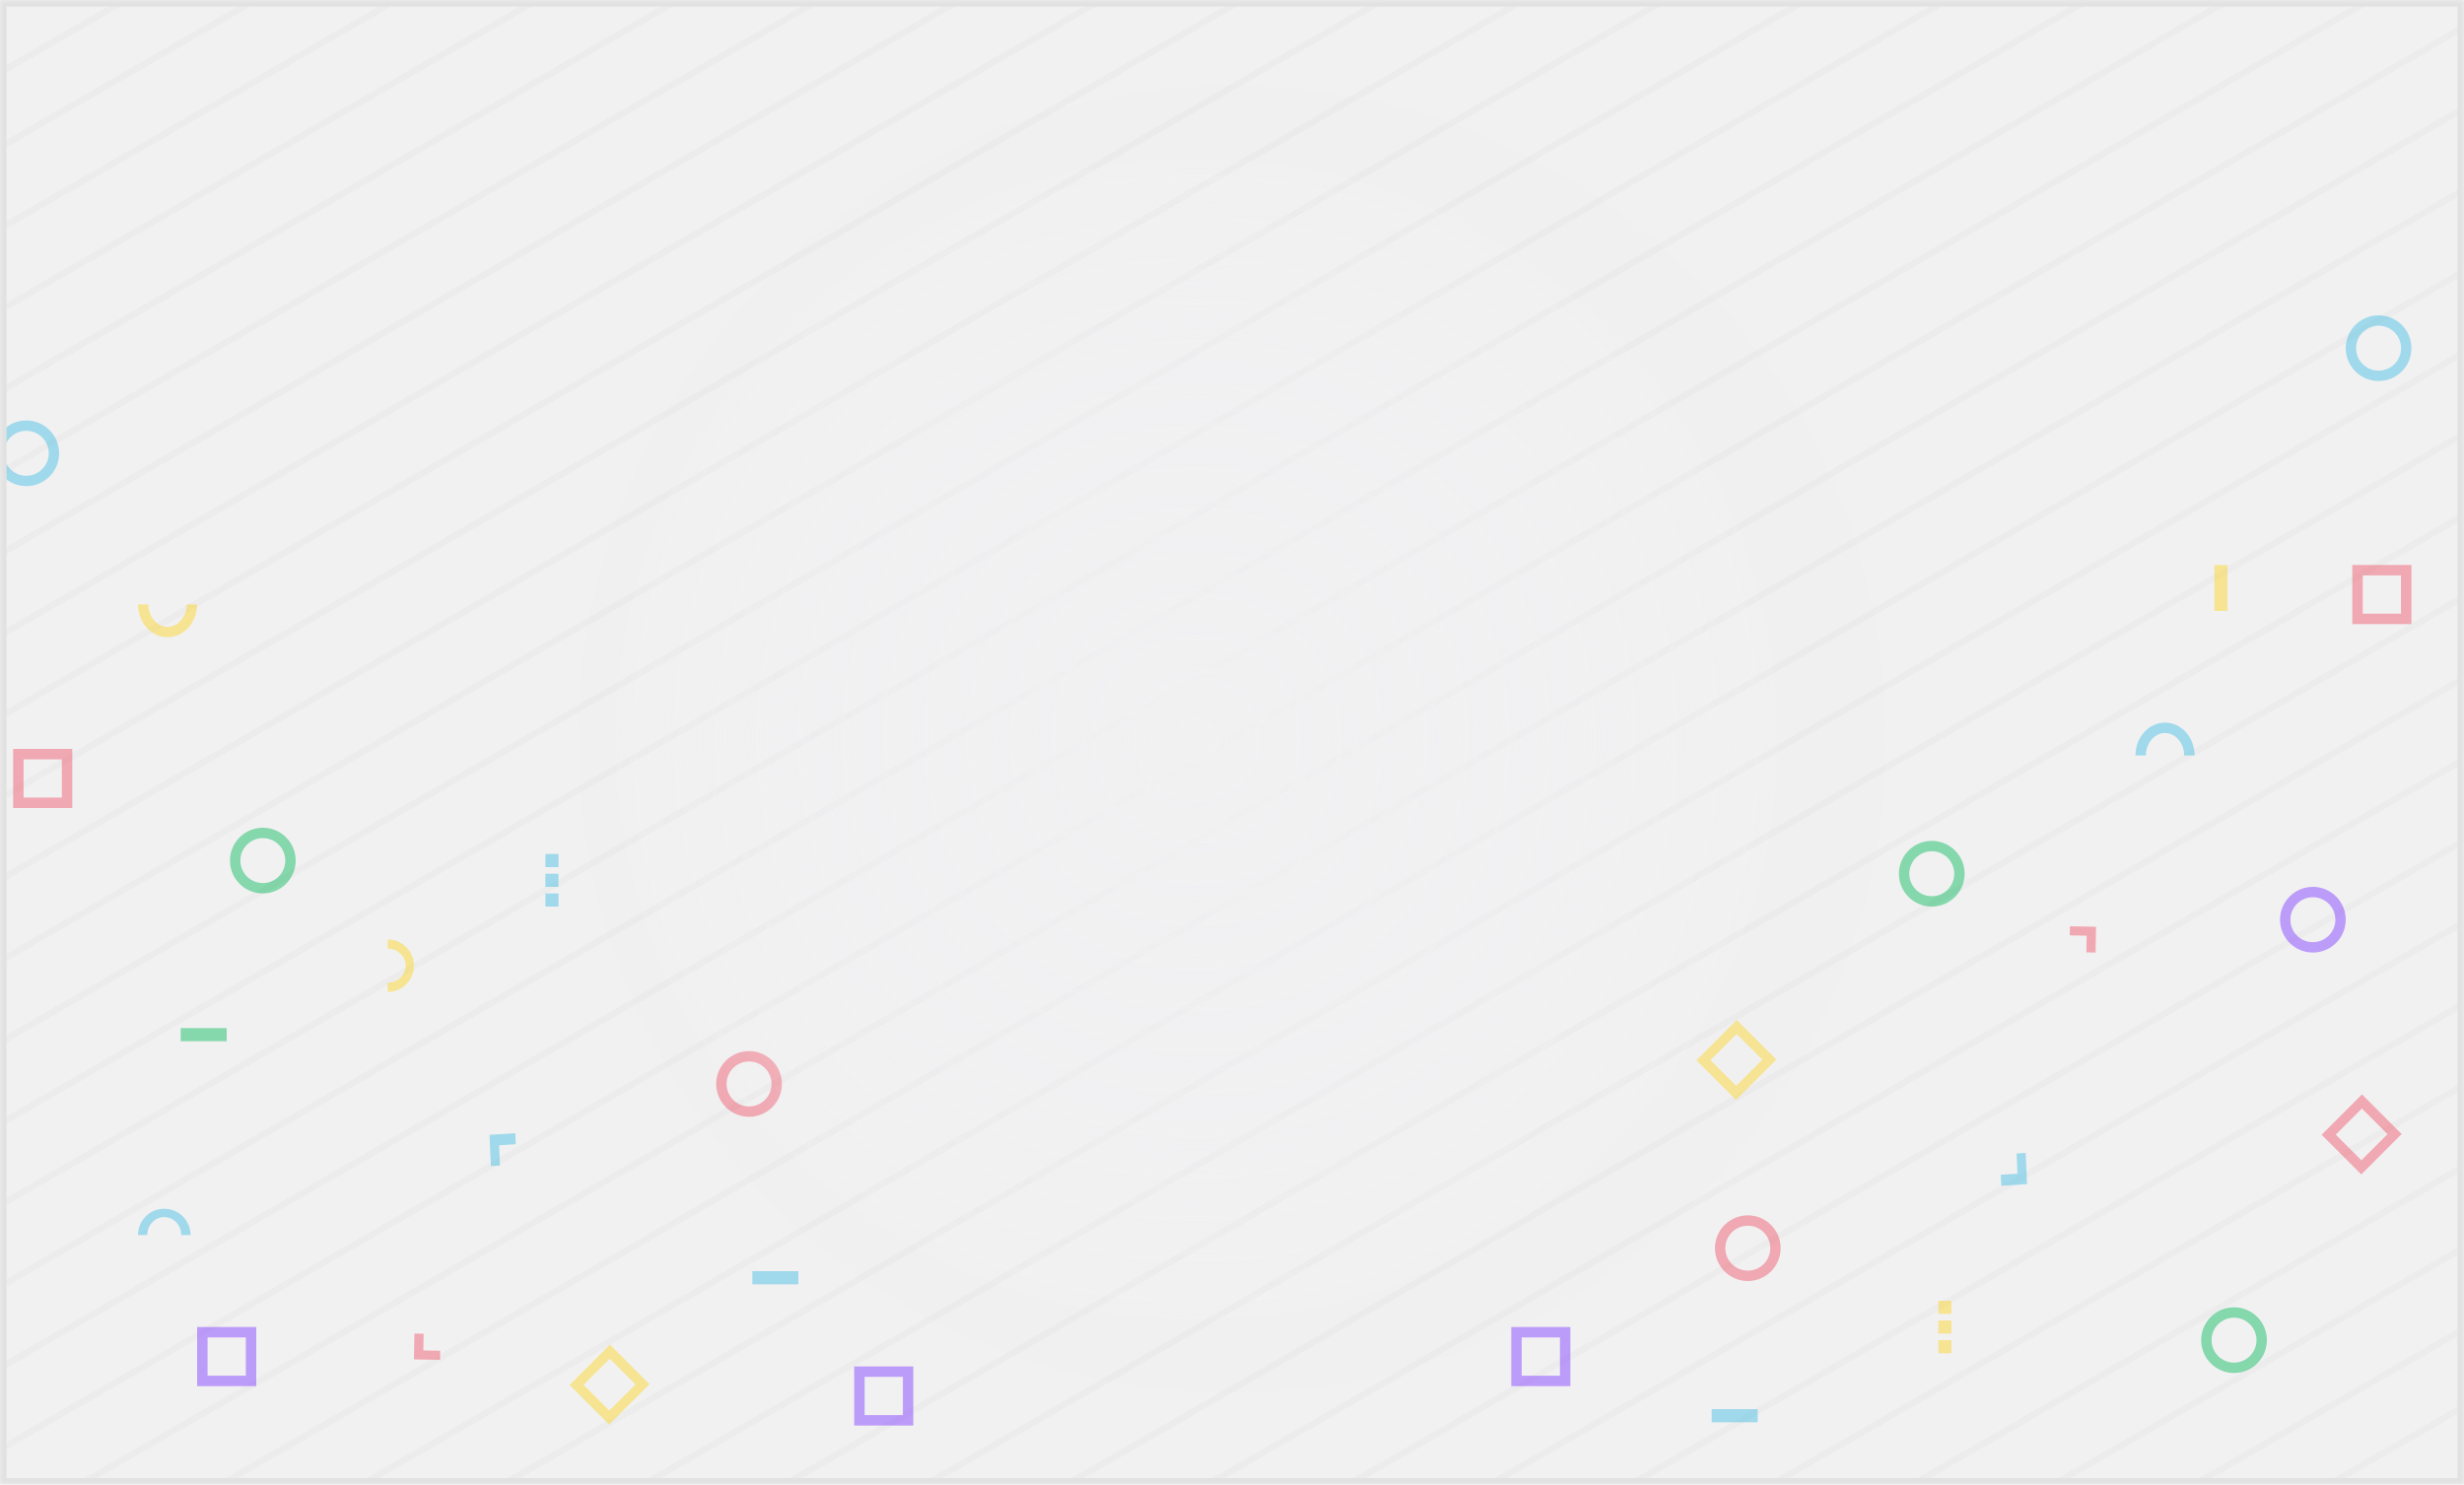 <svg xmlns="http://www.w3.org/2000/svg" width="375" height="226" fill="none" viewBox="0 0 375 226">
    <path fill="#F1F1F2" d="M0 0H375V226H0z"/>
    <mask id="opchj5126a" width="375" height="226" x="0" y="0" maskUnits="userSpaceOnUse">
        <path fill="#fff" d="M0 0H375V226H0z"/>
    </mask>
    <g mask="url(#opchj5126a)">
        <g fill="#D1D1D1" opacity=".3">
            <g opacity=".5">
                <path d="M325.13 242.322H1510.13V243.322H325.13z" transform="rotate(-30 325.13 242.322)"/>
                <path d="M328.63 252.688H1513.63V253.688H328.63z" transform="rotate(-30 328.63 252.688)"/>
                <path d="M332.13 263.054H1517.13V264.054H332.13z" transform="rotate(-30 332.13 263.054)"/>
                <path d="M335.63 273.42H1520.63V274.42H335.63z" transform="rotate(-30 335.63 273.42)"/>
                <path d="M339.13 283.786H1524.13V284.786H339.13z" transform="rotate(-30 339.13 283.786)"/>
                <path d="M342.63 294.152H1527.63V295.152H342.63z" transform="rotate(-30 342.63 294.152)"/>
                <path d="M346.13 304.518H1531.13V305.518H346.13z" transform="rotate(-30 346.13 304.518)"/>
                <path d="M349.63 314.884H1534.63V315.884H349.63z" transform="rotate(-30 349.63 314.884)"/>
                <path d="M353.13 325.25H1538.13V326.25H353.13z" transform="rotate(-30 353.13 325.25)"/>
                <path d="M356.63 335.616H1541.63V336.616H356.63z" transform="rotate(-30 356.63 335.616)"/>
                <path d="M360.13 345.982H1545.13V346.982H360.13z" transform="rotate(-30 360.13 345.982)"/>
                <path d="M363.63 356.348H1548.63V357.348H363.63z" transform="rotate(-30 363.63 356.348)"/>
                <path d="M367.13 366.714H1552.13V367.714H367.13z" transform="rotate(-30 367.13 366.714)"/>
                <path d="M370.63 377.081H1555.63V378.081H370.63z" transform="rotate(-30 370.63 377.081)"/>
                <path d="M374.13 387.447H1559.13V388.447H374.13z" transform="rotate(-30 374.13 387.447)"/>
            </g>
            <g opacity=".5">
                <path d="M-381.87 242.322H803.13V243.322H-381.87z" transform="rotate(-30 -381.87 242.322)"/>
                <path d="M-378.37 252.688H806.63V253.688H-378.37z" transform="rotate(-30 -378.37 252.688)"/>
                <path d="M-374.87 263.054H810.13V264.054H-374.87z" transform="rotate(-30 -374.87 263.054)"/>
                <path d="M-371.37 273.42H813.63V274.42H-371.37z" transform="rotate(-30 -371.37 273.42)"/>
                <path d="M-367.87 283.786H817.13V284.786H-367.87z" transform="rotate(-30 -367.87 283.786)"/>
                <path d="M-364.37 294.152H820.63V295.152H-364.37z" transform="rotate(-30 -364.37 294.152)"/>
                <path d="M-360.87 304.518H824.13V305.518H-360.87z" transform="rotate(-30 -360.87 304.518)"/>
                <path d="M-357.37 314.884H827.63V315.884H-357.37z" transform="rotate(-30 -357.37 314.884)"/>
                <path d="M-353.87 325.25H831.13V326.25H-353.87z" transform="rotate(-30 -353.87 325.25)"/>
                <path d="M-350.37 335.616H834.63V336.616H-350.37z" transform="rotate(-30 -350.37 335.616)"/>
                <path d="M-346.87 345.982H838.13V346.982H-346.87z" transform="rotate(-30 -346.87 345.982)"/>
                <path d="M-343.37 356.348H841.63V357.348H-343.37z" transform="rotate(-30 -343.37 356.348)"/>
                <path d="M-339.87 366.714H845.13V367.714H-339.87z" transform="rotate(-30 -339.87 366.714)"/>
                <path d="M-336.37 377.081H848.63V378.081H-336.37z" transform="rotate(-30 -336.37 377.081)"/>
                <path d="M-332.87 387.447H852.13V388.447H-332.87z" transform="rotate(-30 -332.87 387.447)"/>
                <path d="M-329.37 397.812H855.63V398.812H-329.37z" transform="rotate(-30 -329.37 397.812)"/>
                <path d="M-325.87 408.178H859.13V409.178H-325.87z" transform="rotate(-30 -325.87 408.178)"/>
                <path d="M-322.37 418.545H862.63V419.545H-322.37z" transform="rotate(-30 -322.37 418.545)"/>
                <path d="M-318.87 428.911H866.13V429.911H-318.87z" transform="rotate(-30 -318.87 428.911)"/>
                <path d="M-315.37 439.277H869.63V440.277H-315.37z" transform="rotate(-30 -315.37 439.277)"/>
                <path d="M-311.87 449.643H873.13V450.643H-311.87z" transform="rotate(-30 -311.87 449.643)"/>
                <path d="M-308.37 460.009H876.63V461.009H-308.37z" transform="rotate(-30 -308.37 460.009)"/>
                <path d="M-304.87 470.375H880.13V471.375H-304.87z" transform="rotate(-30 -304.87 470.375)"/>
                <path d="M-301.37 480.741H883.63V481.741H-301.37z" transform="rotate(-30 -301.37 480.741)"/>
                <path d="M-297.87 491.107H887.13V492.107H-297.87z" transform="rotate(-30 -297.87 491.107)"/>
                <path d="M-294.37 501.473H890.63V502.473H-294.37z" transform="rotate(-30 -294.37 501.473)"/>
                <path d="M-290.87 511.839H894.13V512.839H-290.87z" transform="rotate(-30 -290.87 511.839)"/>
                <path d="M-287.37 522.205H897.63V523.205H-287.37z" transform="rotate(-30 -287.37 522.205)"/>
                <path d="M-283.87 532.571H901.13V533.571H-283.87z" transform="rotate(-30 -283.87 532.571)"/>
                <path d="M-280.37 542.937H904.63V543.937H-280.37z" transform="rotate(-30 -280.37 542.937)"/>
                <path d="M-276.87 553.303H908.13V554.303H-276.87z" transform="rotate(-30 -276.87 553.303)"/>
                <path d="M-273.37 563.669H911.63V564.669H-273.37z" transform="rotate(-30 -273.37 563.669)"/>
                <path d="M-269.87 574.035H915.13V575.035H-269.87z" transform="rotate(-30 -269.87 574.035)"/>
            </g>
            <g opacity=".5">
                <path d="M-1023.37 440.277H161.63V441.277H-1023.37z" transform="rotate(-30 -1023.37 440.277)"/>
                <path d="M-1019.87 450.643H165.13V451.643H-1019.87z" transform="rotate(-30 -1019.87 450.643)"/>
                <path d="M-1016.37 461.009H168.63V462.009H-1016.37z" transform="rotate(-30 -1016.37 461.009)"/>
                <path d="M-1012.87 471.375H172.13V472.375H-1012.87z" transform="rotate(-30 -1012.87 471.375)"/>
                <path d="M-1009.37 481.741H175.63V482.741H-1009.37z" transform="rotate(-30 -1009.37 481.741)"/>
                <path d="M-1005.87 492.107H179.13V493.107H-1005.87z" transform="rotate(-30 -1005.87 492.107)"/>
                <path d="M-1002.37 502.473H182.63V503.473H-1002.37z" transform="rotate(-30 -1002.37 502.473)"/>
                <path d="M-998.87 512.839H186.13V513.839H-998.87z" transform="rotate(-30 -998.87 512.839)"/>
                <path d="M-995.37 523.205H189.63V524.205H-995.37z" transform="rotate(-30 -995.37 523.205)"/>
                <path d="M-991.87 533.571H193.13V534.571H-991.87z" transform="rotate(-30 -991.87 533.571)"/>
                <path d="M-988.37 543.937H196.63V544.937H-988.37z" transform="rotate(-30 -988.37 543.937)"/>
                <path d="M-984.87 554.303H200.13V555.303H-984.87z" transform="rotate(-30 -984.87 554.303)"/>
                <path d="M-981.37 564.669H203.63V565.669H-981.37z" transform="rotate(-30 -981.37 564.669)"/>
                <path d="M-977.87 575.035H207.13V576.035H-977.87z" transform="rotate(-30 -977.87 575.035)"/>
            </g>
        </g>
        <g opacity=".5">
            <path fill="#FCD834" d="M21 92h1.588c0 1.911 1.33 3.421 2.912 3.421 1.526 0 2.817-1.404 2.907-3.218l.005-.203H30c0 2.74-1.99 5-4.5 5-2.439 0-4.386-2.133-4.495-4.766L21 92zM59 151v-1.412c1.529 0 2.737-1.181 2.737-2.588 0-1.357-1.123-2.504-2.575-2.584l-.162-.004V143c2.192 0 4 1.768 4 4 0 2.168-1.706 3.899-3.813 3.996L59 151z"/>
            <path fill="#4FC1E3" d="M29 188h-1.412c0-1.529-1.181-2.737-2.588-2.737-1.357 0-2.504 1.123-2.584 2.574l-.004.163H21c0-2.192 1.768-4 4-4 2.168 0 3.899 1.706 3.996 3.813L29 188z"/>
            <path fill="#8847FF" fill-rule="evenodd" d="M130 208h9v9h-9v-9zm7.412 7.412v-5.824h-5.824v5.824h5.824z" clip-rule="evenodd"/>
            <path fill="#FCD834" fill-rule="evenodd" d="M92.822 204.676l6.036 6.036-6.144 6.143-6.036-6.036 6.144-6.143zm-.089 10.03l3.976-3.975-3.906-3.906-3.975 3.975 3.905 3.906z" clip-rule="evenodd"/>
            <path fill="#F06072" fill-rule="evenodd" d="M11 114v9H2v-9h9zm-7.412 7.412h5.824v-5.824H3.588v5.824z" clip-rule="evenodd"/>
            <path fill="#8847FF" fill-rule="evenodd" d="M39 202v9h-9v-9h9zm-7.412 7.412h5.824v-5.824h-5.824v5.824z" clip-rule="evenodd"/>
            <path fill="#19BD66" d="M27.5 156.5h7v2h-7v-2z"/>
            <path fill="#4FC1E3" d="M114.5 193.5h7v2h-7v-2z"/>
            <path fill="#4FC1E3" fill-rule="evenodd" d="M85 130v2h-2v-2h2zm0 5v-2h-2v2h2zm0 3v-2h-2v2h2z" clip-rule="evenodd"/>
            <path fill="#4FC1E3" d="M78.427 172.5l.073 1.677-2.541.161.133 3.074-1.386.088-.206-4.751 3.927-.249z"/>
            <path fill="#F06072" d="M63.07 203l1.402.024-.044 2.544 2.572.044-.025 1.388-3.975-.069.07-3.931z"/>
            <path fill="#4FC1E3" fill-rule="evenodd" d="M-1 69c0-2.761 2.239-5 5-5s5 2.239 5 5-2.239 5-5 5-5-2.239-5-5zm8.421 0c0-1.89-1.532-3.421-3.421-3.421C2.11 65.579.579 67.11.579 69c0 1.89 1.532 3.421 3.421 3.421 1.89 0 3.421-1.532 3.421-3.421z" clip-rule="evenodd"/>
            <path fill="#F06072" fill-rule="evenodd" d="M109 165c0-2.761 2.239-5 5-5s5 2.239 5 5-2.239 5-5 5-5-2.239-5-5zm8.421 0c0-1.889-1.532-3.421-3.421-3.421-1.889 0-3.421 1.532-3.421 3.421 0 1.889 1.532 3.421 3.421 3.421 1.889 0 3.421-1.532 3.421-3.421z" clip-rule="evenodd"/>
            <path fill="#19BD66" fill-rule="evenodd" d="M35 131c0-2.761 2.239-5 5-5s5 2.239 5 5-2.239 5-5 5-5-2.239-5-5zm8.421 0c0-1.889-1.532-3.421-3.421-3.421-1.89 0-3.421 1.532-3.421 3.421 0 1.889 1.532 3.421 3.421 3.421 1.89 0 3.421-1.532 3.421-3.421z" clip-rule="evenodd"/>
        </g>
        <g opacity=".5">
            <path fill="#4FC1E3" d="M334 115h-1.588c0-1.911-1.329-3.421-2.912-3.421-1.526 0-2.817 1.404-2.907 3.218l-.005.203H325c0-2.74 1.989-5 4.5-5 2.439 0 4.386 2.133 4.495 4.766L334 115z"/>
            <path fill="#F06072" fill-rule="evenodd" d="M359.369 178.771l-6.036-6.037 6.144-6.143 6.036 6.036-6.144 6.144zm.089-10.031l-3.976 3.975 3.906 3.906 3.975-3.975-3.905-3.906z" clip-rule="evenodd"/>
            <path fill="#8847FF" fill-rule="evenodd" d="M239 211h-9v-9h9v9zm-7.412-7.412v5.824h5.824v-5.824h-5.824z" clip-rule="evenodd"/>
            <path fill="#FCD834" fill-rule="evenodd" d="M264.214 167.434l-6.036-6.036 6.144-6.144 6.036 6.036-6.144 6.144zm.089-10.03l-3.975 3.975 3.905 3.906 3.976-3.976-3.906-3.905z" clip-rule="evenodd"/>
            <path fill="#F06072" fill-rule="evenodd" d="M358 95v-9h9v9h-9zm7.412-7.412h-5.824v5.824h5.824v-5.824z" clip-rule="evenodd"/>
            <path fill="#4FC1E3" fill-rule="evenodd" d="M367 53c0 2.761-2.239 5-5 5s-5-2.239-5-5 2.239-5 5-5 5 2.239 5 5zm-8.421 0c0 1.89 1.532 3.421 3.421 3.421 1.889 0 3.421-1.532 3.421-3.421 0-1.89-1.532-3.421-3.421-3.421-1.889 0-3.421 1.532-3.421 3.421z" clip-rule="evenodd"/>
            <path fill="#FCD834" d="M339 86v7h-2v-7h2z"/>
            <path fill="#4FC1E3" d="M267.5 216.5h-7v-2h7v2z"/>
            <path fill="#FCD834" fill-rule="evenodd" d="M295 206v-2h2v2h-2zm0-5v2h2v-2h-2zm0-3v2h2v-2h-2z" clip-rule="evenodd"/>
            <path fill="#4FC1E3" d="M304.573 180.5l-.073-1.677 2.541-.161-.133-3.074 1.386-.088.206 4.751-3.927.249z"/>
            <path fill="#F06072" d="M318.931 145l-1.404-.024.045-2.544-2.572-.044.024-1.388 3.976.069-.069 3.931z"/>
            <path fill="#8847FF" fill-rule="evenodd" d="M357 140c0 2.761-2.239 5-5 5s-5-2.239-5-5 2.239-5 5-5 5 2.239 5 5zm-8.421 0c0 1.889 1.532 3.421 3.421 3.421 1.889 0 3.421-1.532 3.421-3.421 0-1.889-1.532-3.421-3.421-3.421-1.889 0-3.421 1.532-3.421 3.421z" clip-rule="evenodd"/>
            <path fill="#F06072" fill-rule="evenodd" d="M271 190c0 2.761-2.239 5-5 5s-5-2.239-5-5 2.239-5 5-5 5 2.239 5 5zm-8.421 0c0 1.889 1.532 3.421 3.421 3.421 1.889 0 3.421-1.532 3.421-3.421 0-1.889-1.532-3.421-3.421-3.421-1.889 0-3.421 1.532-3.421 3.421z" clip-rule="evenodd"/>
            <path fill="#19BD66" fill-rule="evenodd" d="M299 133c0 2.761-2.239 5-5 5s-5-2.239-5-5 2.239-5 5-5 5 2.239 5 5zm-8.421 0c0 1.889 1.532 3.421 3.421 3.421 1.889 0 3.421-1.532 3.421-3.421 0-1.889-1.532-3.421-3.421-3.421-1.889 0-3.421 1.532-3.421 3.421zM345 204c0 2.761-2.239 5-5 5s-5-2.239-5-5 2.239-5 5-5 5 2.239 5 5zm-8.421 0c0 1.889 1.532 3.421 3.421 3.421 1.889 0 3.421-1.532 3.421-3.421 0-1.889-1.532-3.421-3.421-3.421-1.889 0-3.421 1.532-3.421 3.421z" clip-rule="evenodd"/>
        </g>
        <circle cx="187.5" cy="112.5" r="99.5" fill="url(#paint0_radial)"/>
        <path stroke="#E2E2E2" d="M0.5 0.5H374.5V225.5H0.5z"/>
    </g>
    <defs>
        <radialGradient id="paint0_radial" cx="0" cy="0" r="1" gradientTransform="rotate(86.499 31.252 153.04) scale(88.476)" gradientUnits="userSpaceOnUse">
            <stop stop-color="#F1F1F2"/>
            <stop offset="1" stop-color="#F1F1F2" stop-opacity=".01"/>
        </radialGradient>
    </defs>
</svg>
